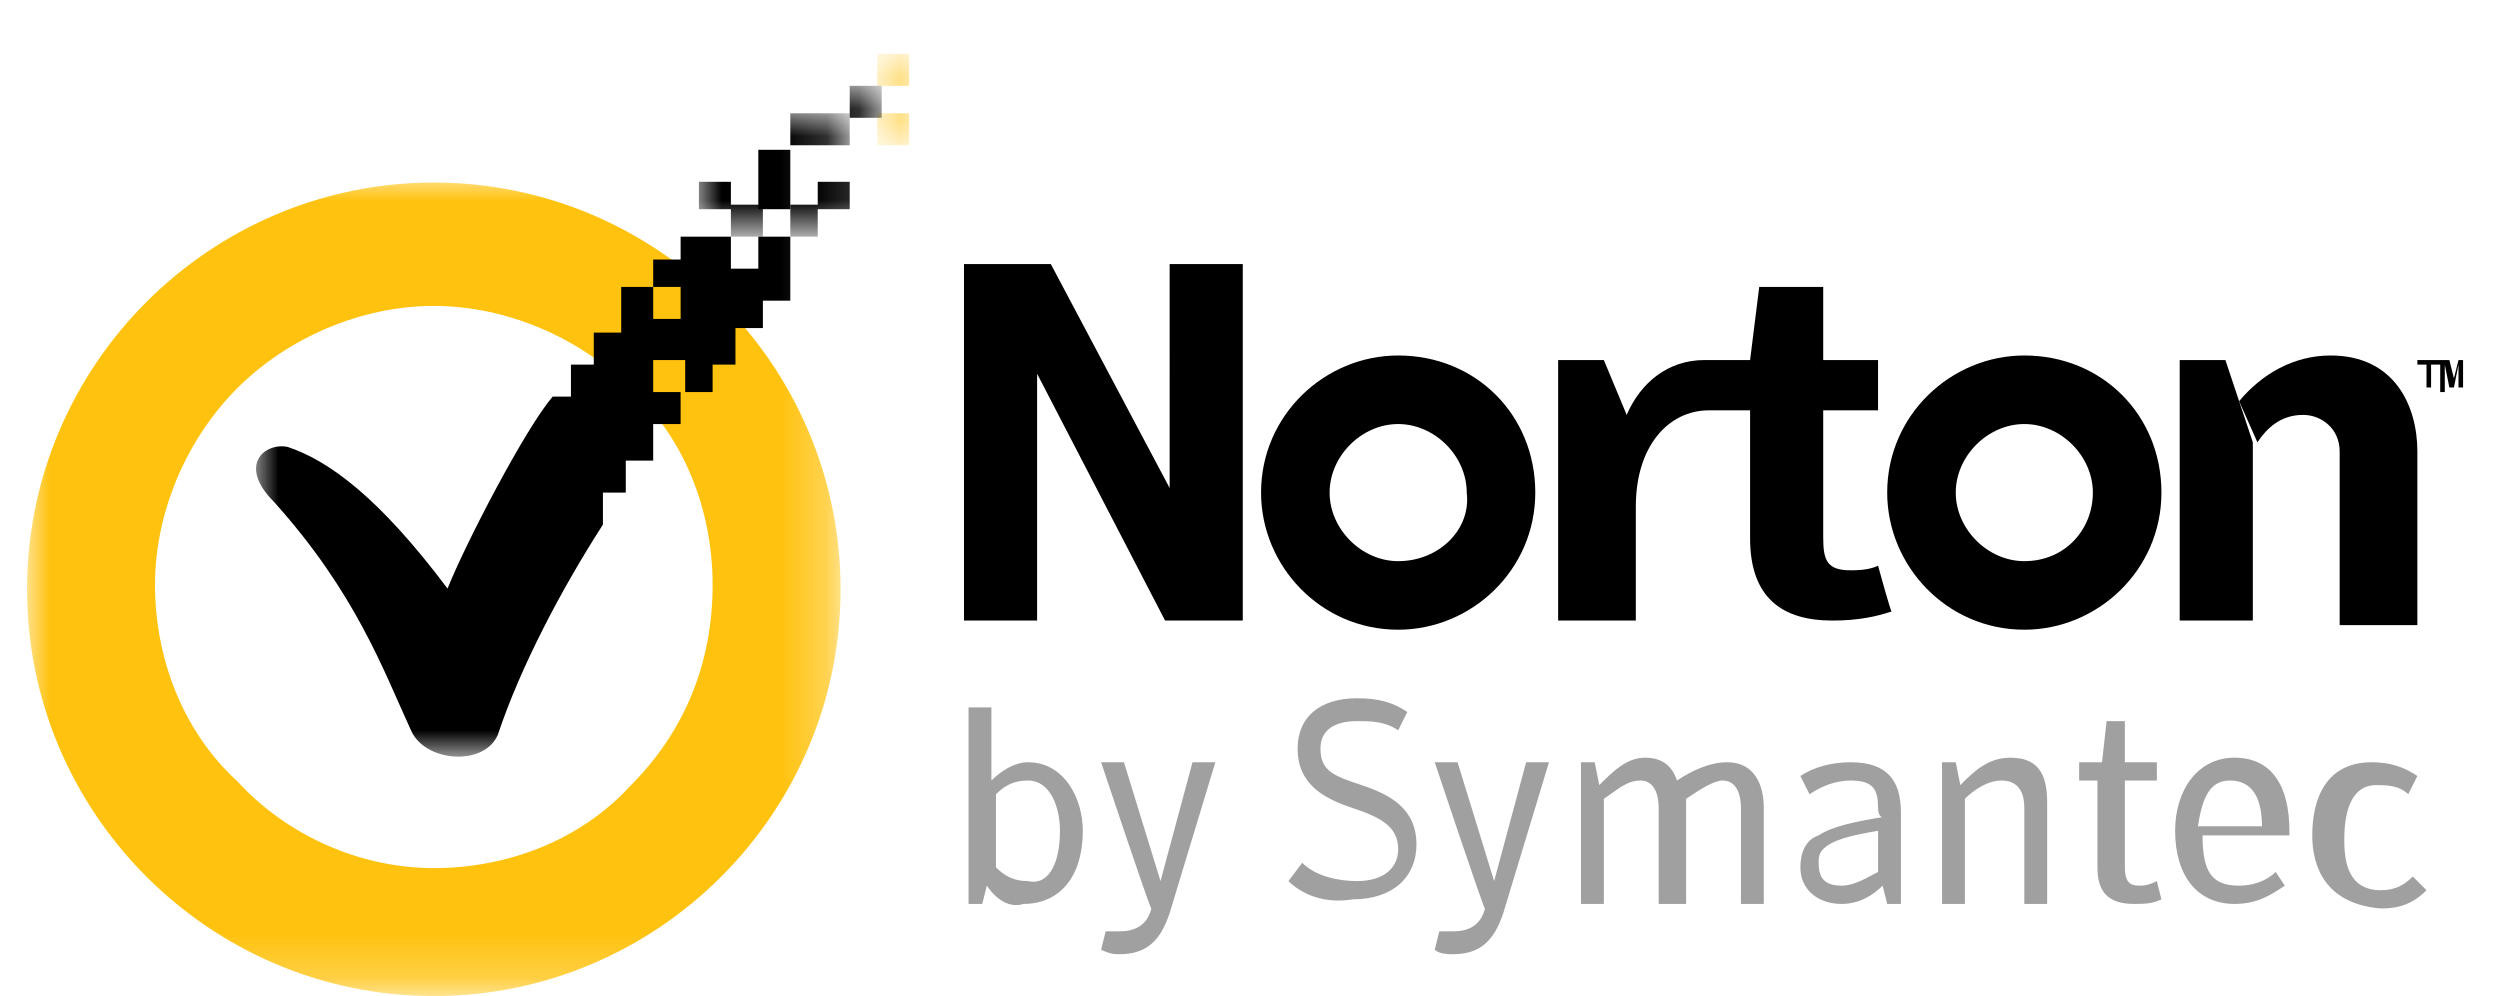 <?xml version="1.0" encoding="utf-8"?>
<!-- Generator: Adobe Illustrator 23.0.6, SVG Export Plug-In . SVG Version: 6.00 Build 0)  -->
<svg version="1.1" id="Calque_1" xmlns="http://www.w3.org/2000/svg" xmlns:xlink="http://www.w3.org/1999/xlink" x="0px" y="0px"
	 viewBox="0 0 54.7 21.8" style="enable-background:new 0 0 54.7 21.8;" xml:space="preserve">
<style type="text/css">
	.st0{fill-rule:evenodd;clip-rule:evenodd;}
	.st1{fill-rule:evenodd;clip-rule:evenodd;fill:#A0A0A0;}
	.st2{filter:url(#Adobe_OpacityMaskFilter);}
	.st3{fill-rule:evenodd;clip-rule:evenodd;fill:#FFFFFF;}
	.st4{mask:url(#b_1_);fill-rule:evenodd;clip-rule:evenodd;fill:#FFC20E;}
	.st5{filter:url(#Adobe_OpacityMaskFilter_1_);}
	.st6{mask:url(#d_1_);fill-rule:evenodd;clip-rule:evenodd;fill:#FFC20E;}
	.st7{filter:url(#Adobe_OpacityMaskFilter_2_);}
	.st8{mask:url(#d_2_);fill-rule:evenodd;clip-rule:evenodd;fill:#FFFFFF;}
	.st9{filter:url(#Adobe_OpacityMaskFilter_3_);}
	.st10{mask:url(#d_3_);fill-rule:evenodd;clip-rule:evenodd;}
	.st11{filter:url(#Adobe_OpacityMaskFilter_4_);}
	.st12{mask:url(#d_4_);fill-rule:evenodd;clip-rule:evenodd;}
</style>
<g>
	<g transform="translate(9.292 7.778)">
		<path class="st0" d="M35,0c-1.6,0-3,1.3-3,3c0,1.6,1.3,3,3,3c1.6,0,3-1.3,3-3C38,1.3,36.7,0,35,0C35,0,35,0,35,0 M35,4.5
			c-0.8,0-1.5-0.7-1.5-1.5c0-0.8,0.7-1.5,1.5-1.5s1.5,0.7,1.5,1.5C36.5,3.8,35.9,4.5,35,4.5C35,4.5,35,4.5,35,4.5 M21.3,0
			c-1.6,0-3,1.3-3,3c0,1.6,1.3,3,3,3c1.6,0,3-1.3,3-3C24.3,1.3,23,0,21.3,0 M21.3,4.5c-0.8,0-1.5-0.7-1.5-1.5c0-0.8,0.7-1.5,1.5-1.5
			s1.5,0.7,1.5,1.5C22.9,3.8,22.2,4.5,21.3,4.5 M31.8,4.6c-0.2,0.1-0.5,0.1-0.6,0.1c-0.5,0-0.6-0.2-0.6-0.7V1.2h1.2V0.1h-1.2v-1.6
			h-1.4L29,0.1h-1c-0.8,0-1.4,0.5-1.7,1.2l-0.5-1.2h-1v5.7h1.7V3.3c0-1.3,0.7-2.1,1.6-2.1H29v2.8c0,1.3,0.7,1.8,1.8,1.8
			c0.6,0,1-0.1,1.3-0.2C32.1,5.7,31.8,4.6,31.8,4.6z M40,1.9v3.9h-1.6V0.1h1L39.7,1"/>
		<path class="st0" d="M39.7,1c0.5-0.6,1.2-1,2-1c1.4,0,1.9,1.1,1.9,2.1v3.8h-1.7V2.1c0-0.5-0.4-0.8-0.8-0.8c-0.5,0-0.8,0.3-1,0.6
			 M11.8-2h1.9l2.6,4.9V-2h1.6v7.8h-1.7l-2.8-5.4v5.4h-1.6V-2z M43.6,0.1v0.1h0.2v0.5h0.1V0.2h0.2V0.1H43.6z M44.5,0.1l-0.1,0.4
			l-0.1-0.4h-0.2v0.7h0.1V0.2l0.1,0.5h0.1l0.1-0.5v0.5h0.1V0.1H44.5z"/>
		<path class="st1" d="M12.3,11.6L12.2,12h-0.3V7.7h0.5v1.6c0.2-0.2,0.5-0.4,0.8-0.4c0.8,0,1.2,0.8,1.2,1.5c0,1-0.5,1.6-1.3,1.6
			C12.8,12.1,12.5,11.9,12.3,11.6 M13.9,10.4c0-0.5-0.2-1.1-0.7-1.1c-0.3,0-0.5,0.1-0.7,0.3v1.6c0.2,0.2,0.4,0.3,0.7,0.3
			C13.6,11.6,13.9,11.2,13.9,10.4 M14.8,8.9h0.5c0,0,0.8,2.6,0.8,2.6l0.7-2.6h0.5l-1,3.3c-0.2,0.6-0.5,0.9-1.1,0.9
			c-0.1,0-0.2,0-0.4-0.1l0.1-0.4c0.1,0,0.2,0,0.3,0c0.3,0,0.6-0.1,0.7-0.5C15.9,12.2,14.8,8.9,14.8,8.9z M18.9,11.5l0.3-0.4
			c0.3,0.3,0.8,0.4,1.2,0.4c0.6,0,0.9-0.3,0.9-0.7c0-0.5-0.4-0.7-1-0.9c-0.6-0.2-1.2-0.5-1.2-1.3c0-0.7,0.5-1.1,1.3-1.1
			c0.5,0,0.8,0.1,1.1,0.3l-0.2,0.4c-0.3-0.2-0.6-0.2-0.9-0.2c-0.5,0-0.8,0.2-0.8,0.6c0,0.5,0.3,0.6,0.9,0.8c0.6,0.2,1.2,0.5,1.2,1.3
			c0,0.7-0.5,1.2-1.4,1.2C19.7,12,19.2,11.8,18.9,11.5 M22.1,8.9h0.5c0,0,0.8,2.6,0.8,2.6l0.7-2.6h0.5l-1,3.3
			c-0.2,0.6-0.5,0.9-1.1,0.9c-0.1,0-0.3,0-0.4-0.1l0.1-0.4c0.1,0,0.2,0,0.3,0c0.3,0,0.6-0.1,0.7-0.5C23.2,12.2,22.1,8.9,22.1,8.9z
			 M28.5,8.9c0.6,0,0.8,0.5,0.8,1V12h-0.5V9.9c0-0.3-0.1-0.6-0.4-0.6c-0.2,0-0.5,0.2-0.8,0.4V12H27V9.9c0-0.3-0.1-0.6-0.4-0.6
			c-0.3,0-0.5,0.2-0.8,0.4V12h-0.5V8.9h0.3l0.1,0.5c0.3-0.3,0.6-0.6,1-0.6c0.4,0,0.6,0.2,0.7,0.5C27.7,9.1,28.1,8.9,28.5,8.9
			 M31.8,9.9c0-0.4-0.1-0.6-0.6-0.6c-0.3,0-0.6,0.1-0.9,0.3l-0.2-0.4c0.3-0.2,0.7-0.3,1.1-0.3c0.8,0,1.1,0.4,1.1,1.1v2H32l-0.1-0.4
			c-0.2,0.2-0.5,0.4-0.9,0.4c-0.5,0-0.9-0.3-0.9-0.8c0-0.3,0.1-0.6,0.4-0.7c0.3-0.2,0.8-0.3,1.4-0.4C31.8,10.1,31.8,9.9,31.8,9.9z
			 M31.8,10.4c-0.6,0.1-1,0.2-1.2,0.4c-0.1,0.1-0.1,0.2-0.1,0.3c0,0.3,0.1,0.5,0.5,0.5c0.3,0,0.6-0.2,0.8-0.3L31.8,10.4L31.8,10.4z
			 M33.2,8.9h0.3l0.1,0.5c0.3-0.3,0.6-0.6,1.1-0.6c0.7,0,0.8,0.5,0.8,1V12H35V9.9c0-0.3-0.1-0.6-0.5-0.6c-0.3,0-0.6,0.2-0.8,0.4V12
			h-0.5L33.2,8.9L33.2,8.9z M36.2,9.3V8.9h0.5l0.1-0.9h0.4v0.9h0.7v0.4h-0.7v1.9c0,0.3,0.1,0.4,0.3,0.4c0.1,0,0.2,0,0.4-0.1l0.1,0.4
			C37.8,12,37.6,12,37.4,12c-0.6,0-0.8-0.3-0.8-0.8V9.3L36.2,9.3L36.2,9.3L36.2,9.3z M39.7,11.6c0.3,0,0.6-0.1,0.8-0.3l0.2,0.3
			c-0.3,0.2-0.6,0.4-1.1,0.4c-0.8,0-1.3-0.6-1.3-1.6c0-0.9,0.5-1.6,1.3-1.6c0.8,0,1.2,0.6,1.2,1.6v0.1h-1.9
			C38.9,11.3,39.1,11.6,39.7,11.6z M40.2,10.3c0-0.6-0.2-1-0.7-1c-0.4,0-0.6,0.3-0.7,1H40.2z M41.3,10.5c0-0.8,0.3-1.6,1.3-1.6
			c0.4,0,0.7,0.1,1,0.3l-0.2,0.4c-0.2-0.2-0.5-0.2-0.7-0.2c-0.6,0-0.7,0.7-0.7,1.2c0,0.5,0.1,1.1,0.8,1.1c0.3,0,0.5-0.1,0.7-0.3
			l0.3,0.3c-0.3,0.3-0.6,0.4-1,0.4C41.6,12,41.3,11.2,41.3,10.5"/>
		<g transform="translate(0 2.716)">
			<defs>
				<filter id="Adobe_OpacityMaskFilter" filterUnits="userSpaceOnUse" x="-8.7" y="-6.6" width="17.9" height="17.9">
					<feColorMatrix  type="matrix" values="1 0 0 0 0  0 1 0 0 0  0 0 1 0 0  0 0 0 1 0"/>
				</filter>
			</defs>
			<mask maskUnits="userSpaceOnUse" x="-8.7" y="-6.6" width="17.9" height="17.9" id="b_1_">
				<g class="st2">
					<path id="a_1_" class="st3" d="M-8.7-6.6H9.1v17.9H-8.7V-6.6z"/>
				</g>
			</mask>
			<path class="st4" d="M0.2,11.3c-4.9,0-8.9-4-8.9-8.9c0-4.9,4-8.9,8.9-8.9c4.9,0,8.9,4,8.9,8.9C9.1,7.3,5.1,11.3,0.2,11.3
				 M0.2-3.8C-1.4-3.8-3-3.1-4.1-2c-1.1,1.1-1.8,2.7-1.8,4.3c0,1.6,0.6,3.2,1.8,4.3C-3,7.8-1.4,8.5,0.2,8.5c1.6,0,3.2-0.6,4.3-1.8
				C5.7,5.5,6.3,4,6.3,2.3c0-1.6-0.6-3.2-1.8-4.3C3.4-3.1,1.8-3.8,0.2-3.8"/>
		</g>
		<defs>
			<filter id="Adobe_OpacityMaskFilter_1_" filterUnits="userSpaceOnUse" x="9.9" y="-6.6" width="0.7" height="2.1">
				<feColorMatrix  type="matrix" values="1 0 0 0 0  0 1 0 0 0  0 0 1 0 0  0 0 0 1 0"/>
			</filter>
		</defs>
		<mask maskUnits="userSpaceOnUse" x="9.9" y="-6.6" width="0.7" height="2.1" id="d_1_">
			<g class="st5">
				<path id="c_1_" class="st3" d="M-8.7,14h53.4V-6.6H-8.7V14z"/>
			</g>
		</mask>
		<path class="st6" d="M9.9-4.6h0.7v-0.7H9.9V-4.6z M9.9-5.9h0.7v-0.7H9.9V-5.9z"/>
		<defs>
			<filter id="Adobe_OpacityMaskFilter_2_" filterUnits="userSpaceOnUse" x="8" y="-4.6" width="0.6" height="0.7">
				<feColorMatrix  type="matrix" values="1 0 0 0 0  0 1 0 0 0  0 0 1 0 0  0 0 0 1 0"/>
			</filter>
		</defs>
		<mask maskUnits="userSpaceOnUse" x="8" y="-4.6" width="0.6" height="0.7" id="d_2_">
			<g class="st7">
				<path id="c_2_" class="st3" d="M-8.7,14h53.4V-6.6H-8.7V14z"/>
			</g>
		</mask>
		<path class="st8" d="M8-3.9h0.6v-0.7H8V-3.9z"/>
		<defs>
			<filter id="Adobe_OpacityMaskFilter_3_" filterUnits="userSpaceOnUse" x="6" y="-5.9" width="3.9" height="3.4">
				<feColorMatrix  type="matrix" values="1 0 0 0 0  0 1 0 0 0  0 0 1 0 0  0 0 0 1 0"/>
			</filter>
		</defs>
		<mask maskUnits="userSpaceOnUse" x="6" y="-5.9" width="3.9" height="3.4" id="d_3_">
			<g class="st9">
				<path id="c_3_" class="st3" d="M-8.7,14h53.4V-6.6H-8.7V14z"/>
			</g>
		</mask>
		<path class="st10" d="M6.7-2.6h0.7v-0.7H6.7L6.7-2.6z M8.6-3.2h0.7v-0.6H8.6V-3.2z M6-3.2h0.7v-0.6H6V-3.2z M8-2.6h0.6v-0.7H8
			V-2.6z M9.3-5.2h0.7v-0.7H9.3V-5.2z"/>
		<defs>
			<filter id="Adobe_OpacityMaskFilter_4_" filterUnits="userSpaceOnUse" x="-3.7" y="-5.3" width="12.9" height="14.1">
				<feColorMatrix  type="matrix" values="1 0 0 0 0  0 1 0 0 0  0 0 1 0 0  0 0 0 1 0"/>
			</filter>
		</defs>
		<mask maskUnits="userSpaceOnUse" x="-3.7" y="-5.3" width="12.9" height="14.1" id="d_4_">
			<g class="st11">
				<path id="c_4_" class="st3" d="M-8.7,14h53.4V-6.6H-8.7V14z"/>
			</g>
		</mask>
		<path class="st12" d="M8-4.6h1.3v-0.7H8V-4.6z M7.3-3.2H8v-1.3H7.3V-3.2z M7.3-2.6v0.7H6.7v-0.7H5.6v0.5H5v0.6h0.6v0.7H5v-0.7H4.3
			v1H3.7v0.7H3.2v0.7H2.8C2.2,1.6,0.9,4.1,0.5,5.1C-1,3.1-2.1,2.3-3,2c-0.5-0.1-1.1,0.4-0.3,1.2c1.8,2,2.4,3.7,3,5
			C0,8.9,1.3,9,1.6,8.3C2.1,6.8,3,5.1,3.9,3.7V3h0.5V2.3H5V1.5h0.6V0.8H5V0.1h0.7v0.7h0.6V0.2h0.5v-0.8h0.6v-0.6H8v-1.4
			C8-2.6,7.3-2.6,7.3-2.6z"/>
	</g>
</g>
</svg>
